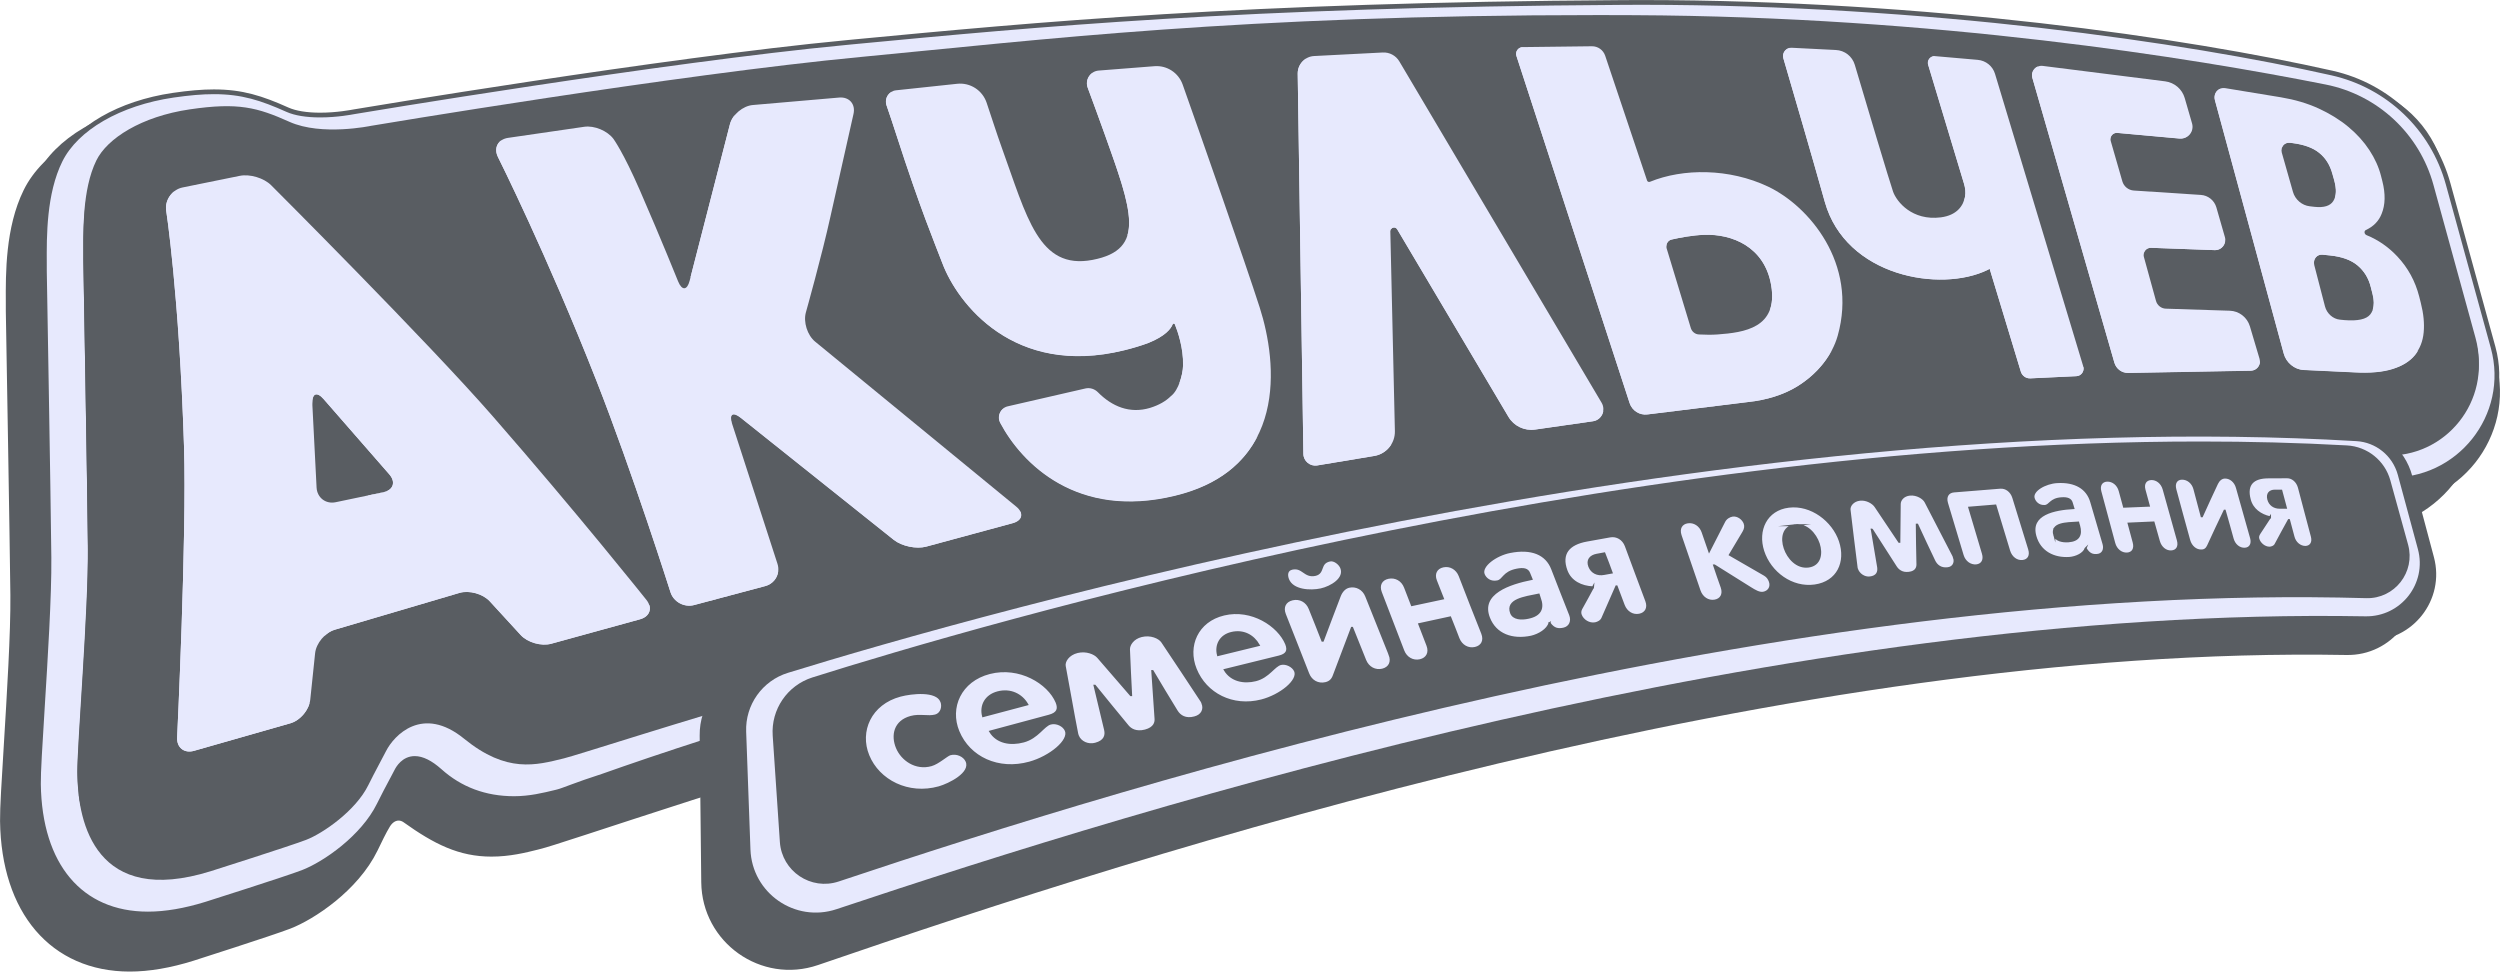 <?xml version="1.0" encoding="UTF-8"?>
<svg id="_Слой_1" data-name="Слой 1" xmlns="http://www.w3.org/2000/svg" xmlns:xlink="http://www.w3.org/1999/xlink" viewBox="0 0 268.57 104.37">
  <defs>
    <style>
      .cls-1 {
        fill: url(#radial-gradient);
      }

      .cls-1, .cls-2, .cls-3, .cls-4, .cls-5, .cls-6 {
        fill-rule: evenodd;
      }

      .cls-2, .cls-7, .cls-4, .cls-8, .cls-9, .cls-6 {
        stroke: #595d62;
      }

      .cls-2, .cls-4, .cls-6 {
        stroke-miterlimit: 22.93;
        stroke-width: .22px;
      }

      .cls-2, .cls-5 {
        fill: #595d62;
      }

      .cls-7 {
        stroke-width: 1.53px;
      }

      .cls-7, .cls-8, .cls-9 {
        fill: none;
        stroke-miterlimit: 10;
      }

      .cls-3, .cls-6 {
        fill: #e7e9fd;
      }

      .cls-4 {
        fill: url(#radial-gradient-2);
      }

      .cls-8 {
        stroke-width: .84px;
      }

      .cls-9 {
        stroke-width: .51px;
      }
    </style>
    <radialGradient id="radial-gradient" cx="141.83" cy="700.5" fx="141.83" fy="700.5" r="206.35" gradientTransform="translate(0 679.66) scale(1 -1)" gradientUnits="userSpaceOnUse">
      <stop offset="0" stop-color="#595d62"/>
      <stop offset=".1" stop-color="#595d62"/>
      <stop offset=".89" stop-color="#595d62"/>
      <stop offset="1" stop-color="#595d62"/>
    </radialGradient>
    <radialGradient id="radial-gradient-2" cx="188.97" cy="611.71" fx="188.97" fy="611.71" r="161.22" gradientTransform="translate(0 679.66) scale(1 -1)" gradientUnits="userSpaceOnUse">
      <stop offset="0" stop-color="#595d62"/>
      <stop offset=".1" stop-color="#595d62"/>
      <stop offset=".89" stop-color="#595d62"/>
      <stop offset="1" stop-color="#595d62"/>
    </radialGradient>
  </defs>
  <path class="cls-5" d="m259.53,19.91c-1.18-4.39-4.7-7.77-9.12-8.73-18.14-3.93-44.18-8.15-77.81-8.17-.76,0-1.52,0-2.29.01-40.15.25-62.19,2.36-81.65,4.22l-.81.08c-19.62,1.88-52,7.36-52.33,7.41l-.16.03s-1.48.3-3.16.3-2.47-.27-2.83-.44c-2.89-1.3-5.19-2.05-8.43-2.06-1.33,0-2.78.12-4.57.39-6.19.92-11.23,3.91-13.14,7.81-1.88,3.82-1.86,8.61-1.84,11.77v.88c.07,4,.42,24.27.49,30.53.04,4.01-.38,10.78-.71,16.21-.23,3.77-.42,6.74-.4,8.05.13,9.5,5.18,15.4,13.16,15.41,2.01,0,4.24-.38,6.63-1.13.08-.03,8.4-2.68,10.35-3.43,2.41-.93,6.97-3.92,8.96-8.01.43-.88.91-1.91,1.36-2.64.68-1.1,1.77-1.26,2.58-.68,3.22,2.3,5.73,3.54,8.98,3.54,1.87,0,3.5-.4,4.81-.73l.19-.05c.67-.16,1.9-.56,4.89-1.53,11.2-3.64,40.25-13.4,70.98-20.21,41.84-9.27,81.7-14.11,119.34-12.61,8.16.32,14.27-7.42,12.14-15.34l-5.61-20.88Z"/>
  <path class="cls-7" d="m259.53,19.91c-1.18-4.39-4.7-7.77-9.12-8.73-18.14-3.93-44.18-8.15-77.81-8.17-.76,0-1.52,0-2.29.01-40.15.25-62.19,2.36-81.65,4.22l-.81.08c-19.62,1.88-52,7.36-52.33,7.41l-.16.03s-1.48.3-3.16.3-2.47-.27-2.83-.44c-2.89-1.3-5.19-2.05-8.43-2.06-1.33,0-2.78.12-4.57.39-6.19.92-11.23,3.91-13.14,7.81-1.88,3.82-1.86,8.61-1.84,11.77v.88c.07,4,.42,24.27.49,30.53.04,4.01-.38,10.78-.71,16.21-.23,3.77-.42,6.74-.4,8.05.13,9.5,5.18,15.4,13.16,15.41,2.01,0,4.24-.38,6.63-1.13.08-.03,8.4-2.68,10.35-3.43,2.41-.93,6.97-3.92,8.96-8.01.43-.88.91-1.91,1.36-2.64.68-1.1,1.77-1.26,2.58-.68,3.22,2.3,5.73,3.54,8.98,3.54,1.87,0,3.5-.4,4.81-.73l.19-.05c.67-.16,1.9-.56,4.89-1.53,11.2-3.64,40.25-13.4,70.98-20.21,41.84-9.27,81.7-14.11,119.34-12.61,8.16.32,14.27-7.42,12.14-15.34l-5.61-20.88Z"/>
  <path class="cls-5" d="m259.53,19.4c-1.18-4.39-4.7-7.77-9.12-8.73-18.14-3.93-44.18-8.15-77.81-8.17-.76,0-1.52,0-2.29.01-40.15.25-62.19,2.36-81.65,4.22l-.81.08c-19.62,1.88-52,7.36-52.33,7.41l-.16.03s-1.48.3-3.16.3-2.47-.27-2.83-.43c-2.89-1.3-5.19-2.05-8.43-2.06-1.33,0-2.78.12-4.57.39-6.19.92-11.23,3.91-13.14,7.81-1.88,3.82-1.86,8.6-1.84,11.77v.88c.07,4,.42,24.27.49,30.53.04,4.01-.38,10.78-.71,16.21-.23,3.77-.42,6.74-.4,8.05.13,9.5,5.18,15.4,13.16,15.41,2.01,0,4.24-.38,6.63-1.13.08-.03,8.4-2.68,10.35-3.43,2.41-.93,6.97-3.92,8.96-8.01.43-.88.91-1.91,1.36-2.64.68-1.1,1.77-1.26,2.58-.68,3.22,2.3,5.73,3.54,8.98,3.55,1.87,0,3.5-.4,4.81-.73l.19-.05c.67-.16,1.9-.56,4.89-1.53,11.2-3.64,40.25-13.4,70.98-20.21,41.84-9.27,81.7-14.11,119.34-12.61,8.16.32,14.27-7.42,12.14-15.34l-5.61-20.9Z"/>
  <path class="cls-5" d="m262.46,17.93c-1.19-4.41-4.74-7.8-9.2-8.76C234.97,5.22,208.7.99,174.78.96c-.77,0-1.54,0-2.31.01-40.49.25-62.73,2.37-82.35,4.24l-.81.08c-19.79,1.88-52.45,7.39-52.78,7.44l-.16.03s-1.49.3-3.18.3-2.49-.27-2.86-.44c-2.91-1.31-5.24-2.06-8.51-2.06-1.34,0-2.81.12-4.61.39-6.24.92-11.32,3.93-13.26,7.84-1.89,3.83-1.87,8.64-1.86,11.82v.88c.07,4.01.43,24.37.49,30.66.04,4.03-.38,10.82-.72,16.28-.23,3.78-.42,6.77-.4,8.08.13,9.54,5.22,15.47,13.28,15.47,2.03,0,4.28-.38,6.69-1.13.08-.03,8.47-2.69,10.44-3.44,2.43-.93,7.03-3.94,9.03-8.04.43-.88.92-1.92,1.38-2.65.68-1.1,1.79-1.27,2.61-.68,3.24,2.31,5.78,3.56,9.06,3.56,1.88,0,3.53-.4,4.85-.73l.2-.05c.67-.16,1.92-.57,4.93-1.54,11.3-3.65,40.6-13.46,71.59-20.3,42.2-9.31,82.4-14.17,120.37-12.67,8.23.33,14.39-7.45,12.25-15.4l-5.68-20.98Z"/>
  <path class="cls-5" d="m266.85,33.75l1.27,5.31c1.74,7.28-3.98,14.19-11.46,13.86-30.98-1.36-69.32,1.24-120.47,12.51-34.26,7.55-66.44,18.64-72.54,20.61-2.98.96-4.22,1.36-4.85,1.52l-.2.05c-1.26.31-2.83.7-4.58.7-3.11,0-5.44-1.23-8.41-3.35-.5-.35-1.07-.54-1.65-.54-1.02,0-1.95.56-2.56,1.54-.42.69-.87,1.6-1.26,2.4l-.17.34c-1.77,3.61-5.99,6.56-8.43,7.49-1.92.74-10.29,3.4-10.38,3.42-2.29.72-4.43,1.08-6.35,1.08-3.62,0-6.65-1.31-8.76-3.77-1.2-1.4-2.1-3.16-2.67-5.21.55,2.36,1.51,4.37,2.86,5.94,2.12,2.47,5.15,3.77,8.76,3.77,1.91,0,4.05-.36,6.35-1.08.08-.03,8.45-2.69,10.38-3.42,2.44-.93,6.66-3.87,8.43-7.49l.17-.34c.39-.81.84-1.72,1.26-2.4.61-.98,1.54-1.54,2.56-1.54.58,0,1.15.19,1.65.54,2.98,2.12,5.31,3.35,8.41,3.35,1.75,0,3.32-.39,4.58-.7l.2-.05c.63-.16,1.87-.55,4.85-1.52,6.1-1.97,38.38-13.16,72.68-20.68,46.45-10.19,82.7-14.22,119.25-12.54,8.15.38,14.35-7.23,12.28-15.13-.7-2.73-1.2-4.67-1.2-4.67Z"/>
  <path class="cls-5" d="m264.37,24.72c-2.4-8.72-9.48-15.35-18.33-17.17-16.34-3.35-41.47-6.57-69.63-6.59h-.23c-.69,0-1.38,0-2.07.01-40.54.25-62.8,2.36-82.45,4.23l-.82.08c-19.56,1.86-52.49,7.37-52.83,7.43l-.1.02c-.07.01-1.66.33-3.51.33-1.46,0-2.67-.2-3.5-.57-2.79-1.25-4.88-1.93-7.91-1.93-1.27,0-2.66.12-4.38.37-5.76.85-10.41,3.53-12.13,7-1.74,3.51-1.72,8.1-1.7,11.14v.74c0,.24.42,23.87.49,30.78.04,4.09-.38,10.91-.73,16.41-.23,3.74-.42,6.7-.4,7.95.12,8.73,4.52,13.95,11.76,13.95h.01c1.87,0,3.97-.36,6.22-1.06.09-.03,8.47-2.68,10.38-3.41,2.38-.91,6.5-3.77,8.22-7.28.44-.9.99-1.93,1.4-2.7l.06-.11c.19-.36.35-.65.43-.81.15-.31.75-1.33,1.94-1.33.79,0,1.69.45,2.68,1.33,2.21,1.98,4.88,2.98,7.98,2.98,1.69,0,3.17-.36,4.48-.68l.2-.05c.62-.15,1.97-.47,4.84-1.51,11.74-4.25,41.25-13.55,72.51-20.02,32.64-6.76,75.09-14.07,119.43-12.06,7.63.35,13.35-6.89,11.33-14.25l-3.64-13.22Z"/>
  <path class="cls-3" d="m263,19.76c-1.64-5.97-6.43-10.55-12.46-11.91-15.77-3.55-43.3-7.57-74.13-7.59h-.23c-.69,0-1.38,0-2.07.01-40.54.25-62.8,2.36-82.45,4.23l-.82.08c-19.56,1.86-52.49,7.37-52.83,7.43l-.11.02c-.07.01-1.66.33-3.51.33-1.46,0-2.67-.2-3.5-.57-2.79-1.25-4.88-1.93-7.91-1.93-1.27,0-2.66.12-4.38.37-5.77.85-10.41,3.53-12.13,7-1.74,3.51-1.72,8.1-1.7,11.14v.74c0,.24.42,23.87.49,30.78.04,4.08-.39,10.91-.73,16.4-.23,3.74-.42,6.7-.4,7.95.12,8.73,4.52,13.95,11.76,13.95h.01c1.88,0,3.97-.36,6.23-1.06.08-.03,8.47-2.68,10.38-3.41,2.38-.91,6.5-3.77,8.22-7.28.44-.9.99-1.93,1.4-2.7l.06-.11c.19-.36.35-.65.43-.82.16-.31.75-1.33,1.94-1.33.79,0,1.69.45,2.68,1.33,2.2,1.98,4.88,2.98,7.98,2.98,1.69,0,3.17-.36,4.48-.68l.2-.05c.62-.15,1.94-.75,4.84-1.68,11.42-4.04,37.7-12.66,75.07-20.37,23.29-4.8,69.09-13.46,116.68-11.47,7.62.32,13.36-6.86,11.34-14.22l-4.83-17.56Z"/>
  <path class="cls-9" d="m263,19.76c-1.64-5.97-6.43-10.55-12.46-11.91-15.77-3.55-43.3-7.57-74.13-7.59h-.23c-.69,0-1.38,0-2.07.01-40.54.25-62.8,2.36-82.45,4.23l-.82.08c-19.56,1.86-52.49,7.37-52.83,7.43l-.11.02c-.07.01-1.66.33-3.51.33-1.46,0-2.67-.2-3.5-.57-2.79-1.25-4.88-1.93-7.91-1.93-1.27,0-2.66.12-4.38.37-5.77.85-10.41,3.53-12.13,7-1.74,3.51-1.72,8.1-1.7,11.14v.74c0,.24.42,23.87.49,30.78.04,4.08-.39,10.91-.73,16.4-.23,3.74-.42,6.7-.4,7.95.12,8.73,4.52,13.95,11.76,13.95h.01c1.88,0,3.97-.36,6.23-1.06.08-.03,8.47-2.68,10.38-3.41,2.38-.91,6.5-3.77,8.22-7.28.44-.9.99-1.93,1.4-2.7l.06-.11c.19-.36.35-.65.43-.82.16-.31.75-1.33,1.94-1.33.79,0,1.69.45,2.68,1.33,2.2,1.98,4.88,2.98,7.98,2.98,1.69,0,3.17-.36,4.48-.68l.2-.05c.62-.15,1.94-.75,4.84-1.68,11.42-4.04,37.7-12.66,75.07-20.37,23.29-4.8,69.09-13.46,116.68-11.47,7.62.32,13.36-6.86,11.34-14.22l-4.83-17.56Z"/>
  <path class="cls-5" d="m265.95,36.69l-4.52-16.44c-1.51-5.5-5.99-9.67-11.58-10.78-14.43-2.87-41.83-7.3-74.35-7.45-40.98-.18-63.2,2.61-83.02,4.49-19.82,1.88-52.62,7.4-52.62,7.4,0,0-5.29,1.12-8.75-.43-3.46-1.55-5.5-2.11-10.72-1.34-5.22.77-8.86,3.13-10.02,5.47-1.57,3.18-1.41,7.86-1.41,10.59,0,0,.42,23.85.49,30.8s-1.17,21.46-1.13,24.34c.07,5.05,1.98,14.1,14.32,10.25,0,0,8.39-2.66,10.23-3.36,1.83-.7,5.36-3.15,6.7-5.89.71-1.44,1.65-3.14,1.9-3.65.85-1.68,3.91-4.98,8.39-1.33,4.58,3.73,7.72,2.85,10.72,2.11,3.06-.75,39.61-13.03,77.87-20.93,46.1-9.51,89.59-12.82,117.72-11.61,6.58.3,11.52-5.9,9.78-12.24Z"/>
  <path class="cls-1" d="m172.07,1.62h-.41c-38.55,0-60,2.68-79.19,4.5h0c-19.82,1.88-52.62,7.4-52.62,7.4h0s-5.29,1.12-8.75-.43h0c-3.46-1.55-5.5-2.11-10.72-1.34h0c-5.22.77-8.86,3.13-10.02,5.47h0c-1.57,3.18-1.41,7.86-1.41,10.59h0s.42,23.85.49,30.8h0c.07,6.95-1.17,21.46-1.13,24.34h0c.07,5.05,1.98,14.1,14.32,10.25h0s8.39-2.66,10.23-3.36h0c1.83-.7,5.36-3.15,6.7-5.89h0c.7-1.44,1.65-3.14,1.9-3.65h0c.85-1.68,3.91-4.98,8.39-1.33h0c4.58,3.73,7.72,2.85,10.72,2.11h0c3.06-.75,39.61-13.03,77.87-20.92h0c46.1-9.51,89.59-12.82,117.72-11.6h0c6.58.28,11.52-5.91,9.78-12.26h0l-4.52-16.44c-1.51-5.5-5.99-9.67-11.58-10.78h0c-14.43-2.87-41.83-7.3-74.35-7.45h0c-1.15-.01-2.3-.01-3.42-.01Z"/>
  <path class="cls-5" d="m134.3,34.57c-1.59-4.95-6.41-18.65-8.28-23.96-.45-1.27-1.69-2.07-3.02-1.97l-6,.47c-.91.07-1.5.99-1.18,1.85.51,1.36,1.22,3.29,1.79,4.89,2.94,8.23,4.58,12.49-1.28,13.6-5.79,1.1-7.04-4.61-9.77-12.14-.52-1.45-1.02-3.03-1.6-4.75-.45-1.33-1.77-2.18-3.16-2.03l-6.57.7c-.78.08-1.28.87-1.02,1.61.37,1.07.68,2.01,1.06,3.18,2.57,7.96,4.12,11.64,4.95,13.81,1.62,4.25,7.66,12.23,19.51,9.32.94-.23,1.8-.49,2.59-.78,1.87-.75,2.46-1.55,2.63-2.01.04-.11.19-.11.24,0,.3.75.93,2.54.88,4.42-.03.99-.48,2.67-1.31,3.3-.54.54-1.28.97-2.25,1.27-2.17.65-4.08-.15-5.6-1.69-.35-.35-.85-.51-1.33-.4l-8.35,1.92c-.78.18-1.17,1.04-.79,1.75,2.32,4.36,8.26,10.4,18.81,7.81,12.1-2.94,10.98-14.19,9.05-20.17Z"/>
  <path class="cls-8" d="m134.3,34.57c-1.59-4.95-6.41-18.65-8.28-23.96-.45-1.27-1.69-2.07-3.02-1.97l-6,.47c-.91.07-1.5.99-1.18,1.85.51,1.36,1.22,3.29,1.79,4.89,2.94,8.23,4.58,12.49-1.28,13.6-5.79,1.1-7.04-4.61-9.77-12.14-.52-1.45-1.02-3.03-1.6-4.75-.45-1.33-1.77-2.18-3.16-2.03l-6.57.7c-.78.08-1.28.87-1.02,1.61.37,1.07.68,2.01,1.06,3.18,2.57,7.96,4.12,11.64,4.95,13.81,1.62,4.25,7.66,12.23,19.51,9.32.94-.23,1.8-.49,2.59-.78,1.87-.75,2.46-1.55,2.63-2.01.04-.11.19-.11.24,0,.3.75.93,2.54.88,4.42-.03.99-.48,2.67-1.31,3.3-.54.54-1.28.97-2.25,1.27-2.17.65-4.08-.15-5.6-1.69-.35-.35-.85-.51-1.33-.4l-8.35,1.92c-.78.18-1.17,1.04-.79,1.75,2.32,4.36,8.26,10.4,18.81,7.81,12.1-2.94,10.98-14.19,9.05-20.17Z"/>
  <path class="cls-5" d="m264.18,30.69l1.54,5.48c1.72,6.13-3.06,12.15-9.41,11.85-28.16-1.32-72.29,2.43-117.97,11.65-38.29,7.74-74.8,20.17-77.87,20.93-3,.74-6.14,1.62-10.72-2.11-4.48-3.65-7.55-.36-8.39,1.33-.25.51-1.2,2.21-1.91,3.65-1.34,2.74-4.87,5.19-6.7,5.89s-10.23,3.36-10.23,3.36c-10.37,3.23-13.37-2.64-14.11-7.59.93,4.76,4.14,9.88,13.97,6.82,0,0,8.39-2.66,10.23-3.36,1.83-.7,5.36-3.15,6.7-5.89.71-1.44,1.65-3.14,1.9-3.65.85-1.68,3.91-4.98,8.39-1.33,4.58,3.73,7.72,2.85,10.72,2.11,3.06-.75,39.54-13.38,77.87-20.92,43.24-8.51,86.85-12.59,118.29-11.46,5.99.22,10.52-5.36,9.07-11.18-.76-3.12-1.37-5.58-1.37-5.58Z"/>
  <path class="cls-5" d="m34.66,56.06c-1.07.23-2-.48-2.06-1.57l-.46-9.03c-.06-1.09.49-1.31,1.21-.48l7.06,8.09c.72.83.43,1.69-.64,1.92l-5.11,1.07h0Zm16.85-9.26c-7.05-8.08-23.79-24.8-23.79-24.8-.78-.78-2.29-1.23-3.37-1.01l-6.15,1.25c-1.08.22-1.87,1.29-1.77,2.38,0,0,1.41,9.08,1.93,25.48.3,9.59-.74,31.22-.74,31.22-.06,1.09.76,1.74,1.81,1.44l10.37-2.96c1.06-.3,2.01-1.44,2.13-2.53l.52-4.98c.11-1.09,1.07-2.23,2.13-2.54l13.38-3.95c1.05-.31,2.52.09,3.26.9l3.32,3.62c.74.81,2.22,1.23,3.28.94l9.55-2.63c1.06-.29,1.37-1.23.68-2.09-.01-.01-7.51-9.4-16.54-19.74Z"/>
  <path class="cls-8" d="m34.66,56.06c-1.07.23-2-.48-2.06-1.57l-.46-9.03c-.06-1.09.49-1.31,1.21-.48l7.06,8.09c.72.83.43,1.69-.64,1.92l-5.11,1.07h0Zm16.85-9.26c-7.05-8.08-23.79-24.8-23.79-24.8-.78-.78-2.29-1.23-3.37-1.01l-6.15,1.25c-1.08.22-1.87,1.29-1.77,2.38,0,0,1.41,9.08,1.93,25.48.3,9.59-.74,31.22-.74,31.22-.06,1.09.76,1.74,1.81,1.44l10.37-2.96c1.06-.3,2.01-1.44,2.13-2.53l.52-4.98c.11-1.09,1.07-2.23,2.13-2.54l13.38-3.95c1.05-.31,2.52.09,3.26.9l3.32,3.62c.74.81,2.22,1.23,3.28.94l9.55-2.63c1.06-.29,1.37-1.23.68-2.09-.01-.01-7.51-9.4-16.54-19.74Z"/>
  <path class="cls-5" d="m138.39,9.17l1.1,41.16c.02.77.71,1.33,1.47,1.21l6.65-1.11c1.03-.17,1.77-1.07,1.75-2.11l-.5-22.15c0-.35.46-.48.63-.18l12.2,20.56c.51.85,1.47,1.32,2.46,1.18l6.75-.97c.8-.11,1.23-1.01.81-1.7l-22.27-36.77c-.45-.74-1.26-1.17-2.12-1.12l-7.4.38c-.88.03-1.55.75-1.53,1.62Z"/>
  <path class="cls-8" d="m138.39,9.17l1.1,41.16c.02.77.71,1.33,1.47,1.21l6.65-1.11c1.03-.17,1.77-1.07,1.75-2.11l-.5-22.15c0-.35.46-.48.63-.18l12.2,20.56c.51.85,1.47,1.32,2.46,1.18l6.75-.97c.8-.11,1.23-1.01.81-1.7l-22.27-36.77c-.45-.74-1.26-1.17-2.12-1.12l-7.4.38c-.88.03-1.55.75-1.53,1.62Z"/>
  <path class="cls-5" d="m34.66,56.06c-1.07.23-2-.48-2.06-1.57l-.46-9.03c-.06-1.09.49-1.31,1.21-.48l7.06,8.09c.72.83.43,1.69-.64,1.92l-5.11,1.07h0Zm16.85-9.26c-7.05-8.08-23.79-24.8-23.79-24.8-.78-.78-2.29-1.23-3.37-1.01l-6.15,1.25c-1.08.22-1.87,1.29-1.77,2.38,0,0,1.41,9.08,1.93,25.48.3,9.59-.74,31.22-.74,31.22-.06,1.09.76,1.74,1.81,1.44l10.37-2.96c1.06-.3,2.01-1.44,2.13-2.53l.52-4.98c.11-1.09,1.07-2.23,2.13-2.54l13.38-3.95c1.05-.31,2.52.09,3.26.9l3.32,3.62c.74.81,2.22,1.23,3.28.94l9.55-2.63c1.06-.29,1.37-1.23.68-2.09-.01-.01-7.51-9.4-16.54-19.74Z"/>
  <path class="cls-8" d="m34.66,56.06c-1.07.23-2-.48-2.06-1.57l-.46-9.03c-.06-1.09.49-1.31,1.21-.48l7.06,8.09c.72.83.43,1.69-.64,1.92l-5.11,1.07h0Zm16.85-9.26c-7.05-8.08-23.79-24.8-23.79-24.8-.78-.78-2.29-1.23-3.37-1.01l-6.15,1.25c-1.08.22-1.87,1.29-1.77,2.38,0,0,1.41,9.08,1.93,25.48.3,9.59-.74,31.22-.74,31.22-.06,1.09.76,1.74,1.81,1.44l10.37-2.96c1.06-.3,2.01-1.44,2.13-2.53l.52-4.98c.11-1.09,1.07-2.23,2.13-2.54l13.38-3.95c1.05-.31,2.52.09,3.26.9l3.32,3.62c.74.81,2.22,1.23,3.28.94l9.55-2.63c1.06-.29,1.37-1.23.68-2.09-.01-.01-7.51-9.4-16.54-19.74Z"/>
  <path class="cls-5" d="m53.54,16.58c-1.08.16-1.57,1.09-1.07,2.07,0,0,5.25,10.47,10.59,24.06,3.85,9.79,7.94,22.67,7.94,22.67.33,1.04,1.46,1.67,2.52,1.38l7.66-2.05c1.06-.28,1.64-1.36,1.31-2.41l-4.86-15.03c-.34-1.04.09-1.33.94-.65l16.45,13.12c.85.68,2.42,1.01,3.47.72l9.28-2.52c1.06-.29,1.23-1.09.38-1.78l-21.6-17.72c-.85-.69-1.3-2.12-1-3.18,0,0,1.71-6.11,2.63-10.25.93-4.23,2.48-11.04,2.48-11.04.24-1.07-.45-1.86-1.54-1.77l-9.26.8c-1.09.09-2.2,1.04-2.48,2.1l-4.32,16.77c-.27,1.06-.83,1.09-1.24.08,0,0-1.74-4.33-4.12-9.81-1.76-4.04-2.82-5.49-2.82-5.49-.65-.88-2.06-1.47-3.14-1.31l-8.2,1.24Z"/>
  <path class="cls-8" d="m53.54,16.58c-1.08.16-1.57,1.09-1.07,2.07,0,0,5.25,10.47,10.59,24.06,3.85,9.79,7.94,22.67,7.94,22.67.33,1.04,1.46,1.67,2.52,1.38l7.66-2.05c1.06-.28,1.64-1.36,1.31-2.41l-4.86-15.03c-.34-1.04.09-1.33.94-.65l16.45,13.12c.85.68,2.42,1.01,3.47.72l9.28-2.52c1.06-.29,1.23-1.09.38-1.78l-21.6-17.72c-.85-.69-1.3-2.12-1-3.18,0,0,1.71-6.11,2.63-10.25.93-4.23,2.48-11.04,2.48-11.04.24-1.07-.45-1.86-1.54-1.77l-9.26.8c-1.09.09-2.2,1.04-2.48,2.1l-4.32,16.77c-.27,1.06-.83,1.09-1.24.08,0,0-1.74-4.33-4.12-9.81-1.76-4.04-2.82-5.49-2.82-5.49-.65-.88-2.06-1.47-3.14-1.31l-8.2,1.24Z"/>
  <path class="cls-3" d="m36.07,53.95c-1.07.23-2-.48-2.06-1.57l-.46-9.03c-.05-1.09.49-1.31,1.21-.48l7.06,8.09c.72.83.43,1.69-.64,1.92l-5.11,1.07h0Zm16.85-9.25c-7.05-8.08-23.79-24.8-23.79-24.8-.78-.78-2.29-1.23-3.37-1.01l-6.15,1.25c-1.08.22-1.87,1.29-1.77,2.38,0,0,1.41,9.07,1.93,25.48.3,9.59-.74,31.22-.74,31.22-.06,1.09.76,1.74,1.81,1.44l10.36-2.96c1.06-.3,2.01-1.44,2.13-2.53l.52-4.98c.11-1.09,1.07-2.23,2.12-2.54l13.38-3.95c1.05-.31,2.52.1,3.26.9l3.32,3.62c.74.81,2.22,1.23,3.28.94l9.55-2.63c1.06-.29,1.37-1.23.68-2.09,0,0-7.49-9.4-16.52-19.74Z"/>
  <path class="cls-3" d="m54.58,14.81c-1.08.16-1.57,1.09-1.08,2.07,0,0,5.25,10.47,10.59,24.06,3.85,9.79,7.94,22.68,7.94,22.68.33,1.04,1.47,1.66,2.53,1.38l7.65-2.04c1.06-.28,1.65-1.37,1.31-2.4l-4.87-15.03c-.34-1.04.09-1.33.95-.65l16.44,13.12c.86.68,2.42,1.01,3.48.72l9.27-2.51c1.06-.29,1.23-1.09.39-1.78l-21.6-17.72c-.85-.69-1.3-2.12-1-3.17,0,0,1.72-6.12,2.63-10.26.94-4.23,2.48-11.04,2.48-11.04.24-1.06-.46-1.86-1.55-1.76l-9.25.8c-1.09.09-2.21,1.04-2.48,2.09l-4.32,16.78c-.27,1.06-.83,1.09-1.24.08,0,0-1.74-4.34-4.12-9.81-1.76-4.04-2.82-5.49-2.82-5.49-.65-.88-2.06-1.47-3.15-1.31l-8.18,1.19Z"/>
  <path class="cls-5" d="m248.09,29.83c.38,1.48.77,2.95,1.15,4.43.2.76.86,1.35,1.6,1.42.21.02.39.04.51.05,1.42.11,2.33-.09,2.75-.61.41-.52.5-1.25.26-2.19-.06-.26-.13-.51-.19-.77-.24-.95-.71-1.71-1.41-2.3-.7-.59-1.69-.95-2.97-1.08-.26-.03-.53-.05-.79-.08-.64-.07-1.08.48-.91,1.13h0Zm-2.38-13.13s-.13-.02-.23-.03c-.61-.07-1.05.46-.88,1.06.4,1.41.8,2.82,1.2,4.22.23.81.97,1.45,1.8,1.54l.51.06c1.02.11,1.69-.1,2.02-.62.33-.52.36-1.27.09-2.24-.07-.24-.14-.49-.2-.73-.26-.93-.73-1.67-1.41-2.2-.67-.55-1.64-.9-2.9-1.06h0Zm-1.22-4.91c1.5.25,2.86.65,4.08,1.21,1.21.56,2.28,1.22,3.19,1.98s1.66,1.59,2.25,2.49,1.01,1.83,1.25,2.78c.05.18.09.36.14.55.35,1.37.32,2.55-.08,3.52-.31.77-.87,1.35-1.69,1.73-.22.11-.18.44.07.55,1.26.51,2.37,1.28,3.32,2.3,1.14,1.22,1.92,2.65,2.34,4.3.06.22.11.45.17.67.3,1.17.4,2.24.31,3.19-.09.95-.41,1.76-.96,2.43s-1.35,1.17-2.41,1.49c-1.06.33-2.4.45-4.05.36-.71-.04-3.48-.16-5.5-.26-.97-.05-1.86-.78-2.12-1.75-2.46-9.09-4.93-18.16-7.39-27.21-.21-.76.36-1.42,1.12-1.3,2.14.34,5.7.92,5.96.97Z"/>
  <path class="cls-8" d="m248.09,29.83c.38,1.48.77,2.95,1.15,4.43.2.76.86,1.35,1.6,1.42.21.02.39.04.51.05,1.42.11,2.33-.09,2.75-.61.41-.52.5-1.25.26-2.19-.06-.26-.13-.51-.19-.77-.24-.95-.71-1.71-1.41-2.3-.7-.59-1.69-.95-2.97-1.08-.26-.03-.53-.05-.79-.08-.64-.07-1.08.48-.91,1.13h0Zm-2.38-13.13s-.13-.02-.23-.03c-.61-.07-1.05.46-.88,1.06.4,1.41.8,2.82,1.2,4.22.23.81.97,1.45,1.8,1.54l.51.06c1.02.11,1.69-.1,2.02-.62.33-.52.36-1.27.09-2.24-.07-.24-.14-.49-.2-.73-.26-.93-.73-1.67-1.41-2.2-.67-.55-1.64-.9-2.9-1.06h0Zm-1.22-4.91c1.5.25,2.86.65,4.08,1.21,1.21.56,2.28,1.22,3.19,1.98s1.66,1.59,2.25,2.49,1.01,1.83,1.25,2.78c.05.18.09.36.14.55.35,1.37.32,2.55-.08,3.52-.31.77-.87,1.35-1.69,1.73-.22.11-.18.44.07.55,1.26.51,2.37,1.28,3.32,2.3,1.14,1.22,1.92,2.65,2.34,4.3.06.22.11.45.17.67.3,1.17.4,2.24.31,3.19-.09.95-.41,1.76-.96,2.43s-1.35,1.17-2.41,1.49c-1.06.33-2.4.45-4.05.36-.71-.04-3.48-.16-5.5-.26-.97-.05-1.86-.78-2.12-1.75-2.46-9.09-4.93-18.16-7.39-27.21-.21-.76.36-1.42,1.12-1.3,2.14.34,5.7.92,5.96.97Z"/>
  <path class="cls-3" d="m42.68,49.59l-8.09-9.18c-.72-.83-1.27-.61-1.21.49l.19,2.66v-.21c-.06-1.09.48-1.31,1.2-.48l7.06,8.09c.72.83.43,1.69-.64,1.92l-1.64.35.04.07c1.03-.3,2.16-.5,2.75-.72,1.2-.34,1.44-1.66.34-2.99Z"/>
  <path class="cls-3" d="m69.66,65.05l-9.55,2.63c-1.06.29-2.53-.13-3.27-.94l-3.32-3.62c-.74-.81-2.21-1.21-3.27-.9l-13.38,3.95c-.94.28-1.8,1.21-2.05,2.18.34-.33.74-.59,1.16-.71l13.38-3.95c1.05-.31,2.52.09,3.26.9l3.32,3.62c.74.81,2.22,1.23,3.28.94l9.55-2.63c.82-.23,1.19-.84,1-1.51-.04.02-.07.03-.11.04Z"/>
  <path class="cls-3" d="m32.1,76.22l-10.36,2.96c-1.06.3-1.87-.34-1.82-1.44,0,0,1.04-21.63.74-31.22-.52-16.4-1.93-25.48-1.93-25.48-.02-.17-.01-.34.02-.51-.61.46-.99,1.22-.91,1.99,0,0,1.41,9.07,1.93,25.48.3,9.59-.74,31.22-.74,31.22-.06,1.09.76,1.74,1.81,1.44l10.36-2.96c.94-.27,1.81-1.21,2.06-2.18-.33.32-.74.58-1.16.7Z"/>
  <path class="cls-3" d="m109.09,56.08c.07-.03.13-.06.19-.1,0,0,0,0,0,0,.06-.04.11-.08.16-.12l.03-.03s.08-.09.11-.13h0c.04-.05.06-.11.08-.16t0-.02c.04-.11.04-.23.02-.35h0c0-.07-.03-.14-.06-.2-.09.04-.18.07-.28.1l-9.27,2.52c-1.06.29-2.62-.04-3.48-.72l-17.23-13.72c-.86-.68-1.28-.39-1.14.65l.35,1.63h.02c-.28-.96.14-1.21.97-.55l16.45,13.12c.86.68,2.42,1.01,3.48.72l9.27-2.52c.09-.02.16-.05.24-.08.04,0,.06-.02.07-.03Z"/>
  <path class="cls-3" d="m53.5,16.88s5.25,10.47,10.59,24.06c3.85,9.79,7.94,22.68,7.94,22.68.33,1.04,1.47,1.66,2.53,1.38l7.65-2.04c.78-.21,1.3-.85,1.39-1.58-.22.21-.5.38-.83.46l-7.66,2.04c-1.06.28-2.2-.34-2.53-1.38,0,0-4.09-12.88-7.94-22.68-5.34-13.59-10.59-24.06-10.59-24.06-.12-.23-.18-.47-.19-.69-.55.38-.73,1.08-.36,1.81Z"/>
  <path class="cls-3" d="m74.18,29.79c.19-.07.36-.34.48-.8l4.29-16.66c-.25.3-.44.65-.53,1l-4.24,16.46Z"/>
  <path class="cls-3" d="m135.33,33.04c-1.59-4.95-6.4-18.65-8.28-23.96-.45-1.26-1.68-2.07-3.02-1.97l-6,.47c-.91.07-1.5.99-1.18,1.85.51,1.36,1.22,3.29,1.79,4.89,2.94,8.23,4.58,12.49-1.28,13.6-5.79,1.1-7.04-4.61-9.77-12.14-.52-1.45-1.02-3.03-1.6-4.75-.45-1.33-1.76-2.18-3.16-2.03l-6.57.7c-.78.08-1.28.87-1.02,1.61.37,1.07.68,2.01,1.06,3.18,2.57,7.96,4.12,11.64,4.95,13.81,1.62,4.25,7.66,12.23,19.51,9.32.94-.23,1.8-.49,2.59-.78,1.87-.75,2.46-1.55,2.63-2.01.04-.11.19-.11.24,0,.3.75.93,2.53.88,4.42-.03.99-.48,2.67-1.31,3.3-.54.54-1.28.97-2.25,1.27-2.17.65-4.08-.15-5.6-1.69-.35-.35-.85-.51-1.33-.4l-8.35,1.92c-.78.18-1.17,1.04-.79,1.75,2.32,4.36,8.26,10.4,18.81,7.81,12.09-2.94,10.97-14.19,9.05-20.17Z"/>
  <path class="cls-3" d="m248.62,28.49c.38,1.48.77,2.95,1.15,4.43.2.76.86,1.35,1.6,1.42.21.02.39.04.51.05,1.42.11,2.33-.09,2.75-.61.41-.52.5-1.25.26-2.19-.07-.26-.13-.51-.2-.77-.24-.95-.71-1.71-1.41-2.3-.7-.59-1.69-.95-2.97-1.08-.26-.03-.53-.05-.79-.08-.62-.06-1.06.49-.9,1.13h0Zm-2.38-13.12c-.06-.01-.13-.02-.23-.03-.61-.07-1.05.46-.88,1.06.4,1.41.8,2.81,1.2,4.22.23.82.97,1.45,1.8,1.54.17.02.34.04.51.06,1.02.11,1.69-.1,2.02-.62.33-.52.36-1.27.09-2.24-.07-.24-.14-.49-.21-.73-.26-.93-.73-1.67-1.41-2.21-.65-.54-1.63-.9-2.89-1.05h0Zm-1.22-4.92c1.5.25,2.86.65,4.08,1.21,1.21.56,2.28,1.22,3.19,1.98s1.66,1.59,2.25,2.49,1.01,1.83,1.25,2.78c.05.18.09.36.14.55.35,1.37.32,2.55-.08,3.52-.31.78-.87,1.35-1.69,1.73-.22.11-.18.44.07.55,1.26.51,2.36,1.28,3.32,2.3,1.14,1.22,1.92,2.65,2.34,4.3.06.22.11.45.17.67.3,1.17.4,2.23.31,3.18-.09.96-.41,1.76-.96,2.43s-1.35,1.17-2.41,1.49c-1.06.33-2.4.45-4.05.36-.72-.04-3.48-.16-5.5-.26-.97-.05-1.86-.78-2.12-1.75-2.46-9.08-4.93-18.16-7.39-27.21-.21-.76.35-1.42,1.12-1.3,2.14.35,5.7.94,5.96.98Z"/>
  <path class="cls-5" d="m242.21,39.88l-1.04-3.5c-.28-.96-1.16-1.64-2.16-1.67l-6.86-.22c-.51-.02-.94-.36-1.08-.85l-1.3-4.72c-.14-.5.25-.99.77-.97l6.85.25c.74.03,1.29-.68,1.09-1.39l-.92-3.2c-.22-.75-.88-1.29-1.67-1.34l-7.2-.48c-.58-.04-1.07-.44-1.23-.99l-1.25-4.33c-.13-.46.24-.9.71-.86l6.68.61c.9.08,1.6-.77,1.35-1.63l-.79-2.73c-.28-.96-1.1-1.66-2.09-1.79l-13.16-1.66c-.73-.09-1.32.59-1.11,1.3l8.81,30.59c.19.66.8,1.11,1.49,1.1l13.18-.24c.65-.01,1.11-.65.93-1.28Z"/>
  <path class="cls-8" d="m242.21,39.88l-1.04-3.5c-.28-.96-1.16-1.64-2.16-1.67l-6.86-.22c-.51-.02-.94-.36-1.08-.85l-1.3-4.72c-.14-.5.25-.99.77-.97l6.85.25c.74.03,1.29-.68,1.09-1.39l-.92-3.2c-.22-.75-.88-1.29-1.67-1.34l-7.2-.48c-.58-.04-1.07-.44-1.23-.99l-1.25-4.33c-.13-.46.24-.9.71-.86l6.68.61c.9.08,1.6-.77,1.35-1.63l-.79-2.73c-.28-.96-1.1-1.66-2.09-1.79l-13.16-1.66c-.73-.09-1.32.59-1.11,1.3l8.81,30.59c.19.66.8,1.11,1.49,1.1l13.18-.24c.65-.01,1.11-.65.93-1.28Z"/>
  <path class="cls-3" d="m139.41,7.91l.61,40.84c0,.78.72,1.38,1.49,1.25l6.13-1.02c1.3-.22,2.24-1.35,2.21-2.67l-.49-21.46c0-.41.53-.56.73-.21l11.95,20.14c.59,1,1.72,1.54,2.87,1.37l6.2-.89c.93-.13,1.43-1.18.95-1.99l-21.73-36.67c-.37-.63-1.06-1-1.79-.96l-7.37.38c-.99.05-1.77.89-1.76,1.89Z"/>
  <path class="cls-3" d="m242.74,38.55l-1.04-3.5c-.29-.96-1.16-1.64-2.16-1.67l-6.86-.22c-.5-.01-.94-.36-1.07-.85l-1.3-4.72c-.14-.5.25-.99.77-.97l6.85.25c.74.03,1.29-.68,1.09-1.39l-.92-3.2c-.22-.75-.88-1.29-1.67-1.34l-7.2-.47c-.58-.04-1.07-.44-1.23-.99l-1.25-4.34c-.13-.46.24-.9.71-.86l6.68.61c.9.08,1.6-.76,1.35-1.63l-.79-2.73c-.28-.96-1.1-1.66-2.09-1.79l-13.16-1.66c-.73-.09-1.32.59-1.11,1.3l8.81,30.59c.19.66.8,1.12,1.49,1.1l13.18-.24c.64-.02,1.11-.65.92-1.28Z"/>
  <path class="cls-5" d="m223.27,40.69l-9.48-31.43c-.25-.83-.98-1.42-1.85-1.5l-4.57-.4c-.51-.04-.91.44-.76.93l3.97,13.17s.01.05.02.08c.15,1.17-.36,2.86-2.62,3.14-3.08.39-4.74-1.67-5.13-2.76-.31-.87-3.03-9.94-4.11-13.62-.27-.92-1.09-1.56-2.05-1.6-1.71-.08-3.26-.17-4.74-.24-.61-.03-1.06.55-.89,1.13,1,3.43,2.99,10.24,4.45,15.41,2.25,8.03,12.43,9.77,17.49,7.31.08-.04.15-.08.22-.12l3.35,11.05c.14.45.56.75,1.02.72l4.94-.23c.52,0,.89-.53.74-1.04Z"/>
  <path class="cls-8" d="m223.27,40.69l-9.48-31.43c-.25-.83-.98-1.42-1.85-1.5l-4.57-.4c-.51-.04-.91.44-.76.93l3.97,13.17s.01.05.02.08c.15,1.17-.36,2.86-2.62,3.14-3.08.39-4.74-1.67-5.13-2.76-.31-.87-3.03-9.94-4.11-13.62-.27-.92-1.09-1.56-2.05-1.6-1.71-.08-3.26-.17-4.74-.24-.61-.03-1.06.55-.89,1.13,1,3.43,2.99,10.24,4.45,15.41,2.25,8.03,12.43,9.77,17.49,7.31.08-.04.15-.08.22-.12l3.35,11.05c.14.45.56.75,1.02.72l4.94-.23c.52,0,.89-.53.74-1.04Z"/>
  <path class="cls-3" d="m223.8,39.36l-9.48-31.43c-.25-.83-.98-1.42-1.85-1.5l-4.58-.4c-.51-.04-.91.44-.76.93l3.86,12.79c.13.44.19.91.11,1.37-.18.99-.88,2.01-2.6,2.23-3.08.39-4.74-1.67-5.13-2.76-.31-.87-3.03-9.94-4.11-13.62-.27-.92-1.09-1.56-2.04-1.6-1.71-.08-3.26-.17-4.75-.24-.61-.03-1.06.55-.89,1.13,1,3.43,3,10.24,4.45,15.42,2.25,8.03,12.43,9.78,17.49,7.31.08-.04.15-.08.22-.12l3.35,11.05c.14.45.56.75,1.02.72l4.94-.23c.54-.02.9-.54.75-1.05Z"/>
  <path class="cls-5" d="m184.46,37.47c-.62.06-1.35.07-2,.06-.41-.01-.76-.28-.89-.66l-2.84-8.49c-.14-.41.1-.85.52-.96.89-.23,2.22-.52,3.49-.6,2.96-.2,6.43.58,7.26,4.71.9,4.56-2.7,5.65-5.54,5.94h0Zm4.78-15.88c-4.18-1.98-9.14-1.98-12.7-.52-.12.05-.26-.01-.31-.14l-4.5-13.41c-.21-.61-.78-1.02-1.43-1.01l-7.42.09c-.49.01-.84.49-.68.95,1.78,5.49,8.59,26.36,11.99,36.8.36,1.1,1.45,1.79,2.59,1.65l10.27-1.27c2-.21,3.85-.79,5.29-1.68,2.23-1.37,3.76-3.36,4.35-5.44,2.21-7.76-3.09-13.96-7.45-16.02Z"/>
  <path class="cls-8" d="m184.46,37.47c-.62.06-1.35.07-2,.06-.41-.01-.76-.28-.89-.66l-2.84-8.49c-.14-.41.1-.85.52-.96.89-.23,2.22-.52,3.49-.6,2.96-.2,6.43.58,7.26,4.71.9,4.56-2.7,5.65-5.54,5.94h0Zm4.78-15.88c-4.18-1.98-9.14-1.98-12.7-.52-.12.05-.26-.01-.31-.14l-4.5-13.41c-.21-.61-.78-1.02-1.43-1.01l-7.42.09c-.49.01-.84.49-.68.95,1.78,5.49,8.59,26.36,11.99,36.8.36,1.1,1.45,1.79,2.59,1.65l10.27-1.27c2-.21,3.85-.79,5.29-1.68,2.23-1.37,3.76-3.36,4.35-5.44,2.21-7.76-3.09-13.96-7.45-16.02Z"/>
  <path class="cls-3" d="m184.51,35.93c-.62.05-1.35.03-2,0-.41-.02-.75-.3-.87-.69l-2.6-8.57c-.12-.41.12-.85.54-.94.89-.2,2.23-.46,3.5-.5,2.96-.11,6.49,1.26,7.19,5.42.78,4.59-2.92,5.07-5.76,5.28h0Zm5.44-15.88c-4.18-1.98-9.13-1.98-12.7-.52-.12.05-.27-.01-.31-.14l-4.5-13.41c-.21-.61-.78-1.02-1.43-1.01l-7.42.09c-.49.01-.84.48-.68.95,1.8,5.58,8.81,27.04,12.16,37.3.27.81,1.07,1.32,1.92,1.21l10.79-1.33c2-.21,3.85-.79,5.29-1.68,2.23-1.37,3.76-3.36,4.35-5.44,2.19-7.76-3.11-13.95-7.47-16.02Z"/>
  <path class="cls-3" d="m245.14,16.4c-.29-1.01.53-2,1.57-1.9.07.01.14.01.21.02,1.27.13,2.23.51,2.91,1.05s1.15,1.27,1.41,2.21c.07.24.14.49.21.73.27.97.24,1.72-.09,2.24-.12.19-.29.34-.51.45.15-.48.13-1.1-.08-1.85-.07-.24-.14-.49-.2-.73-.26-.93-.73-1.67-1.41-2.21s-1.65-.89-2.91-1.05c-.05-.01-.13-.02-.23-.03-.62-.06-1.05.47-.88,1.07Z"/>
  <path class="cls-3" d="m118.64,14.32c1.85,5.18,3.18,8.79,2.46,11.03,1.79-2.07.33-5.99-1.86-12.1-.57-1.6-1.33-3.52-1.79-4.89-.06-.18-.11-.33-.15-.48-.45.35-.67.97-.44,1.56.49,1.35,1.21,3.28,1.78,4.88Z"/>
  <path class="cls-3" d="m126.86,52.17c-10.94,2.68-16.93-3.91-19.05-8.28-.47.34-.66.99-.36,1.55,2.32,4.36,8.26,10.4,18.82,7.81,4.75-1.16,7.45-3.6,8.88-6.49-1.55,2.4-4.15,4.39-8.29,5.41Z"/>
  <path class="cls-3" d="m120.75,37.64c.94-.23,1.8-.49,2.59-.78,1.87-.75,2.45-1.55,2.63-2.01.04-.11.19-.11.24,0,.3.75.93,2.53.88,4.42,0,.54-.16,1.28-.42,1.95.65-.76,1-2.15,1.02-3.02.05-1.89-.58-3.67-.88-4.42-.04-.11-.19-.1-.23,0-.18.45-.76,1.25-2.63,2-.79.29-1.65.55-2.59.78-11.85,2.9-17.89-5.07-19.51-9.32-.82-2.17-2.37-5.85-4.95-13.81-.42-1.3-.76-2.31-1.18-3.52-.45.29-.67.87-.48,1.42.37,1.07.68,2.01,1.06,3.18,2.57,7.96,4.12,11.64,4.95,13.81,1.6,4.25,7.65,12.23,19.5,9.32Z"/>
  <path class="cls-3" d="m142.42,48.91c-.77.13-1.48-.46-1.49-1.25l-.62-41.36c-.54.33-.91.93-.9,1.61l.61,40.84c0,.78.72,1.38,1.49,1.25l6.13-1.02c.78-.13,1.43-.6,1.82-1.24l-7.04,1.17Z"/>
  <path class="cls-3" d="m149.35,24.02c-.02-.69.9-.95,1.25-.36l12,20.12c.59.99,1.72,1.54,2.87,1.37l6.77-.97c-.1.53-.51.99-1.11,1.07l-6.2.89c-1.15.16-2.28-.38-2.87-1.37l-11.95-20.14c-.21-.35-.74-.2-.73.21l-.03-.82Z"/>
  <path class="cls-3" d="m193.71,40.49c-1.45.89-3.29,1.47-5.29,1.68l-10.8,1.34c-.84.1-1.64-.4-1.91-1.21-3.33-10.21-10.3-31.54-12.14-37.23-.48.02-.81.49-.66.95,1.81,5.58,8.81,27.04,12.16,37.29.27.81,1.07,1.32,1.92,1.21l10.79-1.33c2-.21,3.85-.79,5.29-1.68,1.67-1.03,2.95-2.41,3.73-3.91-.77,1.1-1.81,2.1-3.09,2.89Z"/>
  <path class="cls-3" d="m178.88,26.1c-.18-.66.25-1.34.93-1.46,1.15-.19,2.76-.4,3.91-.44,2.96-.12,6.56,1.51,7.19,5.42.29,1.77-.06,2.92-.78,3.69.26-.68.34-1.55.15-2.67-.71-4.15-4.23-5.53-7.19-5.42-1.27.05-2.61.3-3.5.51-.42.09-.67.53-.54.94l-.17-.57Z"/>
  <path class="cls-3" d="m211,19.75c.13.44.19.92.11,1.37-.03.17-.08.34-.15.5.47-.42.72-.95.82-1.48.08-.46.02-.93-.11-1.37l-3.84-12.74c-.47.01-.82.46-.68.93l3.85,12.79Z"/>
  <path class="cls-3" d="m218.79,39.67c-.47.02-.89-.27-1.02-.72l-3.35-11.05c-.07.04-.14.08-.22.12-5.06,2.46-15.24.71-17.49-7.31-1.47-5.23-3.49-12.15-4.48-15.54-.47.11-.78.6-.64,1.1,1,3.43,3,10.24,4.45,15.42,2.25,8.02,12.43,9.78,17.49,7.31.08-.04.15-.08.22-.12l3.35,11.05c.14.45.56.74,1.02.72l4.94-.24c.51-.02.86-.5.76-.98l-5.03.24Z"/>
  <path class="cls-3" d="m242.47,38.89l-13.18.24c-.69.01-1.3-.44-1.49-1.1l-8.89-30.89c-.45.19-.73.7-.58,1.22l8.81,30.59c.19.66.8,1.12,1.49,1.1l13.18-.24c.56-.01.97-.47.97-.99-.1.05-.2.07-.31.07Z"/>
  <path class="cls-3" d="m255.31,32.94c.41-.52.5-1.25.26-2.2-.06-.25-.13-.51-.2-.76-.26-.77-.57-1.44-1.27-2.02-.7-.59-1.54-1.11-2.91-1.29-.38-.05-.83-.09-1.27-.12-.88-.06-1.56.76-1.35,1.61v.02c.03-.5.42-.88.94-.82.26.03.53.05.79.08,1.28.13,2.27.49,2.97,1.08.7.59,1.17,1.35,1.41,2.3.07.26.13.51.19.76.17.67.17,1.23.02,1.68.18-.08.31-.19.42-.32Z"/>
  <path class="cls-3" d="m257.7,38.81c-1.06.33-2.4.45-4.05.36-.71-.04-3.48-.16-5.5-.26-.97-.05-1.86-.78-2.12-1.75-2.46-9.08-4.93-18.16-7.39-27.21l-.11-.4c-.45.18-.72.68-.57,1.24,2.47,9.06,4.93,18.13,7.39,27.21.26.97,1.16,1.71,2.12,1.75,2.02.1,4.78.22,5.5.26,1.65.09,3-.03,4.05-.36,1.06-.33,1.86-.82,2.41-1.49.13-.16.26-.34.36-.52-.53.5-1.22.9-2.09,1.17Z"/>
  <path class="cls-3" d="m226.74,15.13c-.28-.95.48-1.89,1.47-1.8l7.23.67c-.18.54-.7.93-1.32.87l-6.68-.6c-.46-.04-.83.41-.7.86Z"/>
  <path class="cls-3" d="m231.07,26.62l6.85.25c.57.02,1.02-.39,1.11-.91l-7.35-.24c-.94-.03-1.64.86-1.39,1.77-.06-.47.31-.88.78-.87Z"/>
  <path class="cls-5" d="m80.47,72.17c20.82-6.23,101.48-28.71,169.83-24.86,3.03.17,5.61,2.28,6.41,5.22.69,2.54,1.53,5.69,2.33,8.66,1.23,4.56-2.25,9.01-6.96,8.92-59.77-1.08-128.56,21.05-164.28,33.32-5.95,2.04-12.14-2.35-12.21-8.65l-.17-15.75c-.04-3.16,2.02-5.96,5.05-6.86Z"/>
  <path class="cls-9" d="m80.47,72.17c20.82-6.23,101.48-28.71,169.83-24.86,3.03.17,5.61,2.28,6.41,5.22.69,2.54,1.53,5.69,2.33,8.66,1.23,4.56-2.25,9.01-6.96,8.92-59.77-1.08-128.56,21.05-164.28,33.32-5.95,2.04-12.14-2.35-12.21-8.65l-.17-15.75c-.04-3.16,2.02-5.96,5.05-6.86Z"/>
  <path class="cls-5" d="m80.47,71.66c20.82-6.23,101.48-28.72,169.83-24.87,3.03.17,5.61,2.28,6.41,5.22.69,2.54,1.53,5.69,2.33,8.66,1.23,4.56-2.25,9.01-6.96,8.92-59.77-1.08-128.56,21.05-164.28,33.32-5.95,2.04-12.14-2.35-12.21-8.65l-.17-15.75c-.03-3.15,2.02-5.95,5.05-6.85Z"/>
  <path class="cls-5" d="m81.22,70.48c21.03-6.23,102.49-28.68,171.47-24.63,3.06.18,5.66,2.31,6.45,5.27.69,2.56,1.53,5.73,2.33,8.73,1.23,4.59-2.29,9.07-7.05,8.97-60.33-1.23-129.8,20.89-165.88,33.16-6.01,2.04-12.25-2.39-12.3-8.74l-.14-15.86c-.02-3.18,2.07-5.99,5.12-6.9Z"/>
  <path class="cls-5" d="m254.28,67.67c-60.9-1.21-129.25,20.18-165.09,32.34-6.52,2.21-11.75-2.34-11.78-8.44l-.08.85c.03,6.09,5.28,10.59,11.78,8.44,35.93-11.91,104.31-33.91,165.21-32.7,3.59.07,6.36-2.42,6.45-5.91-.49,3.09-3.19,5.49-6.49,5.42Z"/>
  <path class="cls-5" d="m79.17,92.51c.3,1.93,1.21,3.78,2.67,5.07,1.43,1.31,3.36,2.1,5.29,1.99.97-.04,1.89-.3,2.82-.64l2.78-.95,5.58-1.88c7.43-2.5,14.92-4.86,22.42-7.17,7.53-2.22,15.07-4.39,22.66-6.36l5.7-1.47c1.9-.49,3.81-.92,5.72-1.39l5.72-1.37,5.75-1.26c15.33-3.35,30.81-6.05,46.4-7.82l5.85-.66c1.95-.18,3.91-.32,5.86-.48l5.87-.46c1.96-.14,3.92-.18,5.88-.28l5.88-.25c.98-.06,1.96-.05,2.94-.05h2.94s5.88-.02,5.88-.02c.98-.03,1.98.09,2.91-.22.93-.29,1.76-.88,2.36-1.65l.04.03c-.6.78-1.44,1.38-2.38,1.68-.95.32-1.96.21-2.93.24l-5.88.04-2.94.02c-.98,0-1.96,0-2.94.06l-5.88.27c-1.96.11-3.92.16-5.87.31l-5.86.49c-1.95.17-3.91.31-5.86.51l-5.84.68c-15.57,1.82-31.03,4.57-46.34,7.97l-5.74,1.28-5.71,1.39c-1.9.47-3.81.91-5.71,1.41l-5.69,1.49c-7.59,1.97-15.13,4.14-22.64,6.36-7.51,2.25-15.01,4.54-22.46,6.99l-5.59,1.83-2.79.92c-.92.33-1.9.61-2.9.63-2,.09-3.97-.76-5.4-2.11-1.46-1.34-2.35-3.23-2.62-5.17h.05Z"/>
  <path class="cls-5" d="m254.3,64.84c-65.51-1.29-131.5,19.35-163.6,30.11-3.32,1.11-6.78-1.22-7.02-4.7l-.8-11.84c-.14-2.03,1.13-3.89,3.07-4.51,16.99-5.45,96.56-29.45,167.09-25.25,2.47.15,4.47,2.06,4.73,4.51l.75,7.1c.26,2.48-1.72,4.63-4.22,4.58Z"/>
  <path class="cls-3" d="m84.65,72.28c19.86-6.13,99.45-28.99,168.49-24.89,2.1.12,3.89,1.57,4.45,3.61l2.16,7.99c1,3.69-1.82,7.29-5.64,7.22-62.06-1.12-130.91,20.32-164.24,31.46-4.45,1.49-9.08-1.72-9.25-6.41l-.46-12.65c-.11-2.88,1.73-5.48,4.49-6.33Z"/>
  <path class="cls-4" d="m87.31,72.88c-2.65.84-4.38,3.38-4.19,6.15h0l.77,11.42c.21,3.07,3.26,5.12,6.18,4.14h0c31.9-10.67,101.22-32.23,164.14-30.44h0c2.97.08,5.17-2.74,4.38-5.61h0c-.64-2.32-1.35-4.89-1.91-6.92h0c-.58-2.07-2.41-3.54-4.56-3.66h0c-5.21-.29-10.47-.42-15.75-.42h0c-64.22,0-131.33,19.75-149.06,25.34h0Z"/>
  <path class="cls-5" d="m255.5,63.18c-65.82-1.31-132.14,18.99-164.39,29.74-2.62.87-5.32-.38-6.48-2.65.95,2.65,3.88,4.21,6.71,3.26,32.1-10.76,98.13-31.09,163.65-29.8,1.35.03,2.51-.9,3.28-1.87-.75.65-1.69,1.35-2.77,1.32Z"/>
  <path class="cls-2" d="m100.7,76.51c-.51-1.23-3.18-.93-4.4-.61-3.22.86-4.51,3.83-3.44,6.44,1.1,2.7,4.28,4.35,7.6,3.41,1.08-.31,3.52-1.5,2.96-2.8-.26-.6-1.07-.96-1.78-.75-.35.1-1.27.96-2.02,1.17-1.68.47-3.15-.6-3.68-1.87-.55-1.31-.26-2.84,1.49-3.31.96-.26,1.86.05,2.62-.15.72-.2.87-1.01.65-1.53h0Zm11.58,1.55c-2.1.56-4.2,1.13-6.32,1.7.73,1.19,2.17,1.44,3.58,1.06,1.52-.41,2.13-1.71,2.89-1.92.65-.18,1.43.21,1.65.75.46,1.08-1.7,2.84-3.9,3.45-3.36.93-6.48-.54-7.64-3.34-1.07-2.57.2-5.48,3.35-6.29,3.22-.83,6.33,1.07,7.2,3.14.3.75.09,1.21-.81,1.45h0Zm-7.09.04c1.56-.42,3.16-.84,4.74-1.26-.61-1.05-1.8-1.65-3.17-1.29-1.33.35-1.86,1.44-1.57,2.55h0Zm23.57-1.39c-.03-.08-.06-.16-.11-.23-1.39-2.13-2.81-4.24-4.22-6.36-.31-.46-1.24-.87-2.23-.62-.89.22-1.36.92-1.34,1.44.07,1.63.14,3.26.23,4.9-.02,0-.03,0-.03,0-1.19-1.36-2.35-2.71-3.52-4.07-.37-.43-1.28-.78-2.21-.56-.99.24-1.47,1.01-1.37,1.53.46,2.4.86,4.83,1.34,7.25.02.1.05.17.08.25.27.66,1.08,1.04,1.87.83,1-.26,1.2-.88,1.05-1.51-.37-1.58-.76-3.15-1.13-4.72,0,0,.02,0,.03,0,1.17,1.44,2.34,2.89,3.54,4.33.29.35.87.74,1.87.48,1.01-.27,1.14-.88,1.11-1.27-.12-1.71-.24-3.42-.35-5.12,0,0,.02,0,.03,0,.84,1.43,1.71,2.85,2.58,4.28.34.57.97.96,1.93.7.8-.2,1.11-.87.85-1.52h0Zm8.24-5.01c-1.93.48-3.87.96-5.84,1.44.69,1.15,2.05,1.42,3.32,1.1,1.39-.35,1.97-1.56,2.69-1.74.58-.14,1.32.24,1.54.75.44,1.03-1.59,2.65-3.62,3.17-3.09.79-5.98-.69-7.06-3.37-1-2.47.14-5.18,3.04-5.87,2.97-.71,5.86,1.18,6.68,3.16.29.72.08,1.15-.75,1.36h0Zm-6.57-.16c1.47-.35,2.94-.71,4.37-1.07-.58-1.01-1.64-1.61-2.93-1.3-1.21.3-1.71,1.32-1.44,2.37h0Zm7.52-8.12c.49,1.23,2.41,1.31,3.53,1.06,1.11-.25,2.65-1.16,2.19-2.32-.17-.43-.75-.9-1.23-.79-1.19.26-.58,1.33-1.57,1.55-1.15.25-1.33-.92-2.48-.67-.6.14-.62.72-.44,1.17h0Zm10.91,8.06c-.84-2.09-1.68-4.18-2.51-6.27-.31-.78-1.07-1.18-1.84-1.01-.48.11-.82.51-1.01,1.01-.6,1.59-1.22,3.18-1.81,4.78-.03,0-.05,0-.05,0-.44-1.14-.9-2.29-1.36-3.43-.31-.79-1.06-1.19-1.85-1.01-.79.18-1.13.83-.82,1.62.83,2.12,1.68,4.24,2.51,6.38.31.8,1.07,1.2,1.87,1.01.47-.11.73-.39.88-.81.64-1.72,1.3-3.43,1.94-5.14,0,0,0,0,.03,0,.46,1.16.92,2.32,1.4,3.49.32.79,1.08,1.19,1.86,1,.76-.17,1.07-.83.76-1.62h0Zm9.94-2.28c.31.78,0,1.41-.76,1.58s-1.48-.23-1.79-1.01c-.29-.75-.58-1.51-.89-2.27-1.1.24-2.22.48-3.32.72.29.76.59,1.52.88,2.28.3.78-.04,1.43-.8,1.6-.76.17-1.5-.24-1.8-1.02-.8-2.1-1.61-4.19-2.41-6.27-.3-.79.05-1.41.8-1.57.77-.16,1.5.24,1.8,1.02.24.64.5,1.27.74,1.91,1.12-.23,2.22-.47,3.33-.71-.24-.63-.5-1.26-.75-1.9-.3-.76.04-1.4.78-1.55.75-.16,1.47.25,1.77,1.01.81,2.06,1.6,4.12,2.42,6.18h0Zm3.12-2.18c-.53-1.41,1.42-1.66,2.95-1.97.03.12.08.24.12.36.42,1.1.08,1.85-1.22,2.12-.75.17-1.61.12-1.85-.51h0Zm4.12,1.09c.47.68.96.71,1.5.6.71-.15.98-.82.72-1.49-.65-1.65-1.3-3.29-1.93-4.93-.63-1.63-2.23-2.28-4.54-1.82-1.48.29-3.18,1.48-2.82,2.41.18.46.71.91,1.48.75.66-.14.61-.97,2.08-1.26.71-.14,1.15-.06,1.32.38.08.21.16.41.25.62-2.31.47-5.6,1.5-4.57,4.17.7,1.82,2.51,2.46,4.55,2.03.82-.19,1.76-.74,1.96-1.46h0Zm6.67-5.43c-.28.05-.56.1-.83.15-.68.13-1.31-.16-1.56-.81-.26-.68.11-1.12.8-1.25.26-.05.54-.1.81-.15.27.68.53,1.37.78,2.06h0Zm-2.01,1.59c-1.24-.05-2.41-.6-2.85-1.8-.67-1.84.25-2.88,2.19-3.23.84-.15,1.67-.3,2.5-.45.72-.13,1.41.28,1.69,1.02.73,1.96,1.45,3.93,2.2,5.91.28.75-.04,1.35-.75,1.49-.7.14-1.39-.27-1.68-1.02-.25-.67-.51-1.35-.76-2.02-.02,0-.03,0-.03,0-.5,1.14-1.01,2.28-1.5,3.42-.14.32-.48.48-.76.54-.67.13-1.35-.32-1.56-.88-.08-.21-.08-.44.05-.69.45-.77.86-1.54,1.26-2.3h0Zm11.46.37c.26.75.93,1.17,1.61,1.06.7-.11,1.03-.69.77-1.44-.27-.78-.56-1.56-.81-2.34h.03c1.29.81,2.58,1.62,3.88,2.43.47.29.92.57,1.36.5.6-.1.93-.64.71-1.23-.09-.24-.24-.51-.55-.69-1.25-.72-2.5-1.44-3.74-2.16.48-.81.96-1.62,1.45-2.43.19-.32.25-.62.14-.94-.17-.49-.75-.93-1.32-.84-.32.05-.7.27-.88.63-.54,1.06-1.09,2.11-1.62,3.17-.24-.68-.47-1.35-.7-2.03-.25-.73-.92-1.16-1.61-1.05-.67.1-1.01.66-.76,1.41.66,1.97,1.35,3.96,2.04,5.95h0Zm9.58-9.04c2.41-.3,4.76,1.49,5.5,3.69.76,2.27-.23,4.43-2.7,4.78s-4.79-1.38-5.54-3.68c-.73-2.25.31-4.49,2.74-4.79h0Zm.67,2c-1.28.16-1.46,1.42-1.1,2.47.35,1.05,1.31,2.14,2.56,1.97s1.44-1.4,1.09-2.45c-.35-1.05-1.3-2.15-2.55-1.99h0Zm17.1,3.48c-.03-.08-.04-.13-.08-.21-1.01-1.93-2-3.85-2.99-5.78-.21-.41-.92-.86-1.68-.79-.72.07-1.1.58-1.1,1.02-.02,1.35-.02,2.7-.04,4.05h-.02c-.84-1.26-1.7-2.52-2.54-3.79-.26-.39-.95-.81-1.67-.73-.75.08-1.17.65-1.12,1.09.23,2.03.5,4.08.75,6.13.01.07.01.14.04.21.18.58.8,1,1.4.93.77-.09.97-.57.89-1.11-.22-1.35-.45-2.69-.68-4.03h.02c.85,1.34,1.71,2.67,2.57,4.01.21.32.63.73,1.4.63.79-.09.92-.58.92-.9-.03-1.43-.06-2.85-.07-4.27h.05c.59,1.29,1.2,2.58,1.81,3.86.24.52.71.91,1.45.82.58-.06.87-.57.69-1.14h0Zm8.06-.91c.22.71-.08,1.22-.72,1.28-.62.06-1.21-.37-1.43-1.08-.5-1.63-1-3.26-1.48-4.88-.94.08-1.88.16-2.8.23.49,1.63.97,3.27,1.46,4.91.22.71-.09,1.23-.71,1.29-.65.06-1.26-.38-1.47-1.09-.55-1.87-1.13-3.74-1.68-5.6-.21-.7.11-1.21.75-1.26,1.66-.13,3.32-.27,4.96-.4.63-.05,1.21.38,1.42,1.08.55,1.83,1.13,3.67,1.7,5.52h0Zm2.7-1.52c-.36-1.29,1.29-1.26,2.56-1.34.02.11.07.22.1.33.28,1-.04,1.6-1.16,1.68-.64.04-1.34-.1-1.5-.67h0Zm3.36,1.45c.37.65.78.74,1.23.7.6-.04.87-.58.69-1.19-.45-1.5-.88-3.01-1.32-4.51-.43-1.49-1.73-2.25-3.68-2.13-1.25.07-2.75.9-2.51,1.74.12.42.53.87,1.19.83.57-.03.59-.76,1.82-.83.59-.04.97.09,1.08.49.05.19.11.37.17.56-1.98.13-4.76.61-4.07,3.04.47,1.66,1.95,2.44,3.67,2.32.7-.07,1.52-.43,1.73-1.02h0Zm9.92-.89c.19.69-.11,1.17-.72,1.2-.59.03-1.14-.41-1.33-1.1-.19-.68-.39-1.34-.57-2.01-.9.04-1.8.08-2.67.12.19.67.36,1.35.54,2.01.19.7-.12,1.18-.72,1.21-.61.03-1.18-.41-1.37-1.11-.5-1.85-.99-3.7-1.49-5.54-.19-.69.12-1.16.72-1.19.62-.02,1.18.42,1.36,1.11.15.56.3,1.12.46,1.69.88-.04,1.78-.08,2.66-.11-.15-.56-.31-1.12-.46-1.68-.19-.68.12-1.15.72-1.18.59-.02,1.15.41,1.34,1.1.5,1.83,1.01,3.65,1.53,5.48h0Zm7.86-.26c-.5-1.81-1.02-3.6-1.52-5.39-.18-.67-.73-1.11-1.3-1.09-.37,0-.66.27-.84.64-.55,1.17-1.09,2.34-1.62,3.52h-.03c-.26-.98-.52-1.96-.78-2.94-.18-.68-.74-1.11-1.34-1.1-.59,0-.89.48-.71,1.16.48,1.81.99,3.63,1.49,5.46.19.68.73,1.13,1.32,1.1.36,0,.57-.2.71-.51.58-1.27,1.17-2.52,1.77-3.77h.02c.28,1,.57,1.99.84,3,.18.68.72,1.12,1.31,1.09.56-.02.87-.49.68-1.17h0Zm3.73-3.24c-.23,0-.45,0-.67,0-.58,0-1.06-.32-1.21-.9-.15-.6.15-.93.72-.93.22,0,.43,0,.67,0,.16.61.31,1.22.49,1.83h0Zm-1.7,1.03c-1-.22-1.91-.84-2.18-1.91-.43-1.63.38-2.37,1.96-2.38.68,0,1.35,0,2.05,0,.57,0,1.1.43,1.28,1.1.47,1.74.91,3.49,1.39,5.25.18.67-.13,1.12-.69,1.14-.58,0-1.12-.43-1.29-1.1-.15-.6-.33-1.19-.48-1.79h-.02c-.48.88-.97,1.75-1.43,2.63-.13.24-.43.33-.64.34-.55,0-1.08-.46-1.21-.96-.05-.18-.01-.37.12-.57.39-.57.76-1.16,1.14-1.74Z"/>
  <path class="cls-6" d="m101.12,75.34c-.51-1.23-3.18-.93-4.4-.61-3.22.86-4.51,3.83-3.44,6.44,1.1,2.7,4.28,4.34,7.6,3.41,1.08-.31,3.52-1.5,2.96-2.8-.26-.6-1.07-.96-1.78-.75-.35.1-1.27.96-2.02,1.17-1.68.47-3.15-.6-3.68-1.87-.55-1.31-.26-2.84,1.49-3.31.96-.26,1.86.05,2.62-.15.72-.2.87-1.01.65-1.53h0Zm11.58,1.55c-2.1.56-4.2,1.13-6.32,1.7.73,1.19,2.17,1.44,3.58,1.06,1.52-.41,2.13-1.71,2.89-1.92.65-.18,1.43.21,1.65.75.46,1.08-1.7,2.84-3.9,3.45-3.36.93-6.48-.54-7.64-3.34-1.07-2.57.2-5.48,3.35-6.29,3.22-.83,6.33,1.07,7.2,3.14.3.74.09,1.21-.81,1.45h0Zm-7.09.04c1.56-.42,3.16-.84,4.74-1.26-.61-1.05-1.8-1.65-3.17-1.29-1.32.35-1.85,1.44-1.57,2.55h0Zm23.57-1.39c-.03-.08-.06-.16-.11-.23-1.39-2.13-2.81-4.24-4.22-6.36-.31-.46-1.24-.87-2.23-.62-.89.22-1.36.92-1.34,1.44.07,1.63.14,3.26.23,4.9-.02,0-.03,0-.03,0-1.19-1.36-2.35-2.71-3.52-4.07-.37-.43-1.28-.78-2.21-.56-.99.24-1.47,1.01-1.37,1.53.46,2.4.86,4.83,1.34,7.25.02.1.05.17.08.25.27.66,1.08,1.04,1.87.83,1-.26,1.2-.88,1.05-1.51-.37-1.58-.76-3.15-1.13-4.72,0,0,.02,0,.03,0,1.17,1.44,2.34,2.89,3.54,4.33.29.35.87.74,1.87.48,1.01-.27,1.14-.88,1.11-1.27-.12-1.71-.24-3.42-.35-5.12,0,0,.02,0,.03,0,.84,1.43,1.71,2.85,2.58,4.28.34.57.97.96,1.93.7.8-.2,1.12-.87.85-1.52h0Zm8.24-5.01c-1.93.48-3.87.96-5.84,1.44.69,1.15,2.05,1.42,3.32,1.1,1.39-.35,1.97-1.56,2.69-1.74.58-.14,1.32.24,1.54.75.44,1.03-1.59,2.65-3.62,3.17-3.09.79-5.98-.69-7.06-3.37-1-2.47.14-5.18,3.04-5.87,2.97-.71,5.86,1.18,6.68,3.16.29.72.08,1.15-.75,1.36h0Zm-6.57-.16c1.47-.35,2.94-.71,4.37-1.07-.58-1.01-1.64-1.61-2.93-1.3-1.21.29-1.71,1.32-1.44,2.37h0Zm7.52-8.12c.49,1.23,2.41,1.31,3.53,1.07,1.11-.25,2.65-1.16,2.19-2.32-.17-.43-.75-.9-1.23-.79-1.19.26-.58,1.33-1.57,1.55-1.15.25-1.33-.92-2.48-.67-.6.13-.62.7-.44,1.16h0Zm10.91,8.06c-.84-2.09-1.68-4.18-2.51-6.27-.31-.78-1.07-1.18-1.84-1.01-.48.11-.82.51-1.01,1.01-.6,1.59-1.22,3.18-1.81,4.78-.03,0-.05,0-.05,0-.44-1.14-.9-2.29-1.36-3.43-.31-.79-1.06-1.19-1.85-1.01-.79.18-1.13.83-.82,1.62.83,2.12,1.68,4.24,2.51,6.38.31.8,1.07,1.2,1.87,1.01.47-.11.73-.39.88-.81.64-1.72,1.3-3.43,1.94-5.13,0,0,0,0,.03,0,.46,1.16.92,2.32,1.4,3.49.32.79,1.08,1.19,1.86,1,.76-.19,1.08-.84.76-1.63h0Zm9.95-2.28c.31.78-.01,1.41-.76,1.58-.75.17-1.48-.23-1.79-1.01-.29-.75-.58-1.51-.89-2.27-1.1.24-2.22.48-3.32.72.29.76.59,1.52.88,2.28.3.78-.04,1.43-.8,1.6-.76.17-1.5-.24-1.8-1.02-.8-2.1-1.61-4.19-2.41-6.27-.3-.79.05-1.41.8-1.57.77-.16,1.5.24,1.8,1.02.24.64.5,1.27.74,1.91,1.12-.23,2.22-.47,3.33-.71-.24-.63-.5-1.26-.75-1.9-.3-.76.04-1.4.78-1.55.75-.16,1.47.25,1.77,1.01.8,2.06,1.59,4.12,2.42,6.18h0Zm3.11-2.18c-.53-1.41,1.42-1.66,2.95-1.97.03.12.08.24.12.36.42,1.1.08,1.85-1.22,2.12-.75.17-1.61.12-1.85-.51h0Zm4.12,1.09c.47.68.96.71,1.5.6.71-.15.98-.82.72-1.49-.65-1.65-1.3-3.29-1.93-4.93-.63-1.63-2.23-2.28-4.54-1.82-1.48.29-3.18,1.48-2.82,2.41.18.46.71.91,1.48.75.66-.14.61-.97,2.08-1.26.71-.14,1.15-.06,1.32.38.08.21.16.42.25.62-2.31.47-5.6,1.5-4.57,4.17.7,1.82,2.51,2.46,4.55,2.03.82-.19,1.76-.75,1.96-1.46h0Zm6.67-5.43c-.28.05-.56.1-.83.15-.68.13-1.31-.16-1.56-.81-.26-.68.11-1.12.8-1.25.26-.05.54-.1.81-.15.27.68.53,1.37.78,2.06h0Zm-2,1.59c-1.24-.05-2.41-.6-2.85-1.8-.67-1.84.25-2.88,2.19-3.23.84-.15,1.67-.3,2.5-.45.72-.13,1.41.28,1.69,1.02.73,1.96,1.45,3.93,2.2,5.91.28.75-.04,1.35-.75,1.49-.7.14-1.39-.26-1.68-1.02-.25-.67-.51-1.35-.76-2.02-.02,0-.03,0-.03,0-.5,1.14-1.01,2.28-1.5,3.42-.14.32-.48.48-.76.54-.67.13-1.35-.32-1.56-.88-.08-.21-.08-.44.05-.69.44-.77.85-1.54,1.26-2.3h0Zm11.45.37c.26.75.93,1.17,1.61,1.06.7-.11,1.03-.69.77-1.44-.27-.78-.56-1.56-.81-2.34h.03c1.29.81,2.58,1.62,3.88,2.43.47.29.92.57,1.36.5.6-.1.93-.64.71-1.23-.09-.24-.24-.51-.55-.69-1.25-.72-2.5-1.44-3.74-2.16.48-.81.96-1.62,1.45-2.43.19-.32.25-.62.14-.94-.17-.49-.75-.93-1.32-.84-.32.05-.7.27-.88.63-.54,1.06-1.09,2.11-1.62,3.17-.24-.68-.47-1.35-.7-2.03-.25-.73-.92-1.16-1.61-1.05-.67.1-1.01.66-.76,1.41.67,1.97,1.36,3.96,2.04,5.95h0Zm9.58-9.04c2.41-.3,4.76,1.49,5.5,3.69.76,2.27-.23,4.43-2.7,4.78s-4.79-1.38-5.54-3.68c-.73-2.25.31-4.49,2.74-4.79h0Zm.67,1.99c-1.28.16-1.46,1.42-1.1,2.47.35,1.05,1.31,2.14,2.56,1.97s1.44-1.4,1.09-2.45c-.35-1.04-1.3-2.14-2.55-1.99h0Zm17.1,3.49c-.03-.08-.04-.13-.08-.21-1.01-1.93-2-3.85-2.99-5.78-.21-.41-.92-.86-1.68-.79-.72.07-1.1.58-1.1,1.02-.02,1.35-.02,2.7-.04,4.05h-.02c-.84-1.26-1.7-2.52-2.54-3.79-.26-.39-.95-.81-1.67-.73-.75.08-1.17.65-1.12,1.09.23,2.03.5,4.08.75,6.13.01.07.01.14.04.21.18.58.8,1,1.4.93.77-.09.97-.57.89-1.11-.22-1.35-.45-2.69-.68-4.03,0,0,.02,0,.01,0,.85,1.34,1.71,2.67,2.57,4.01.21.32.63.73,1.4.63.79-.09.92-.58.92-.9-.03-1.43-.06-2.85-.07-4.27h.05c.59,1.29,1.2,2.58,1.81,3.86.24.52.71.91,1.45.82.59-.06.88-.57.7-1.14h0Zm8.06-.92c.22.71-.08,1.22-.72,1.28-.62.06-1.21-.37-1.43-1.08-.5-1.63-1-3.26-1.48-4.88-.94.08-1.88.16-2.8.23.49,1.63.97,3.27,1.46,4.91.22.71-.09,1.23-.71,1.29-.65.06-1.26-.38-1.47-1.09-.55-1.87-1.13-3.74-1.68-5.6-.21-.7.11-1.21.75-1.26,1.66-.13,3.32-.27,4.96-.4.63-.05,1.21.38,1.42,1.08.56,1.84,1.13,3.68,1.7,5.52h0Zm2.7-1.51c-.36-1.29,1.29-1.26,2.56-1.34.02.11.07.22.1.33.28,1-.04,1.6-1.16,1.68-.63.04-1.34-.1-1.5-.67h0Zm3.37,1.44c.37.65.78.74,1.23.7.6-.04.87-.58.69-1.19-.45-1.5-.88-3.01-1.32-4.51-.43-1.49-1.73-2.25-3.68-2.13-1.25.07-2.75.9-2.51,1.74.12.42.53.87,1.19.83.57-.03.59-.76,1.82-.83.59-.04.97.09,1.08.49.05.19.11.37.17.56-1.98.12-4.76.61-4.07,3.04.47,1.66,1.95,2.44,3.67,2.32.69-.06,1.51-.42,1.73-1.02h0Zm9.91-.88c.19.69-.11,1.17-.72,1.2-.59.03-1.14-.41-1.33-1.1-.19-.68-.39-1.34-.57-2.01-.9.04-1.8.08-2.67.12.19.67.36,1.35.54,2.01.19.7-.12,1.18-.72,1.21-.61.03-1.18-.41-1.37-1.11-.5-1.85-.99-3.7-1.49-5.54-.19-.69.12-1.16.72-1.19.62-.02,1.18.42,1.36,1.11.15.56.3,1.12.46,1.69.88-.04,1.78-.08,2.66-.11-.15-.56-.31-1.12-.46-1.68-.19-.68.12-1.15.72-1.18.59-.02,1.15.41,1.34,1.1.5,1.83,1.01,3.65,1.53,5.48h0Zm7.86-.26c-.5-1.81-1.02-3.6-1.52-5.39-.18-.67-.73-1.11-1.3-1.09-.37.01-.66.27-.84.64-.55,1.17-1.09,2.34-1.62,3.52h-.03c-.26-.98-.52-1.96-.78-2.94-.18-.68-.74-1.11-1.34-1.1-.59.01-.89.48-.71,1.16.48,1.81.99,3.63,1.49,5.46.19.68.73,1.13,1.32,1.1.36,0,.57-.2.71-.51.58-1.27,1.17-2.52,1.77-3.77h.02c.28,1,.57,1.99.84,3,.18.68.72,1.12,1.31,1.09.56-.02.87-.49.68-1.17h0Zm3.73-3.24c-.23,0-.45,0-.67,0-.58,0-1.06-.32-1.21-.9-.15-.6.15-.93.72-.93.22,0,.43,0,.67,0,.16.61.32,1.22.49,1.83h0Zm-1.7,1.03c-1-.22-1.91-.84-2.18-1.91-.43-1.63.38-2.37,1.96-2.38.68,0,1.35-.01,2.05-.01.57-.01,1.1.43,1.28,1.1.47,1.74.91,3.49,1.39,5.25.18.67-.13,1.12-.69,1.14-.58,0-1.12-.43-1.29-1.1-.15-.6-.33-1.19-.48-1.79h-.02c-.48.88-.97,1.75-1.43,2.63-.13.24-.43.33-.64.34-.55,0-1.08-.46-1.21-.96-.05-.18-.01-.37.12-.57.39-.58.76-1.16,1.14-1.74Z"/>
</svg>